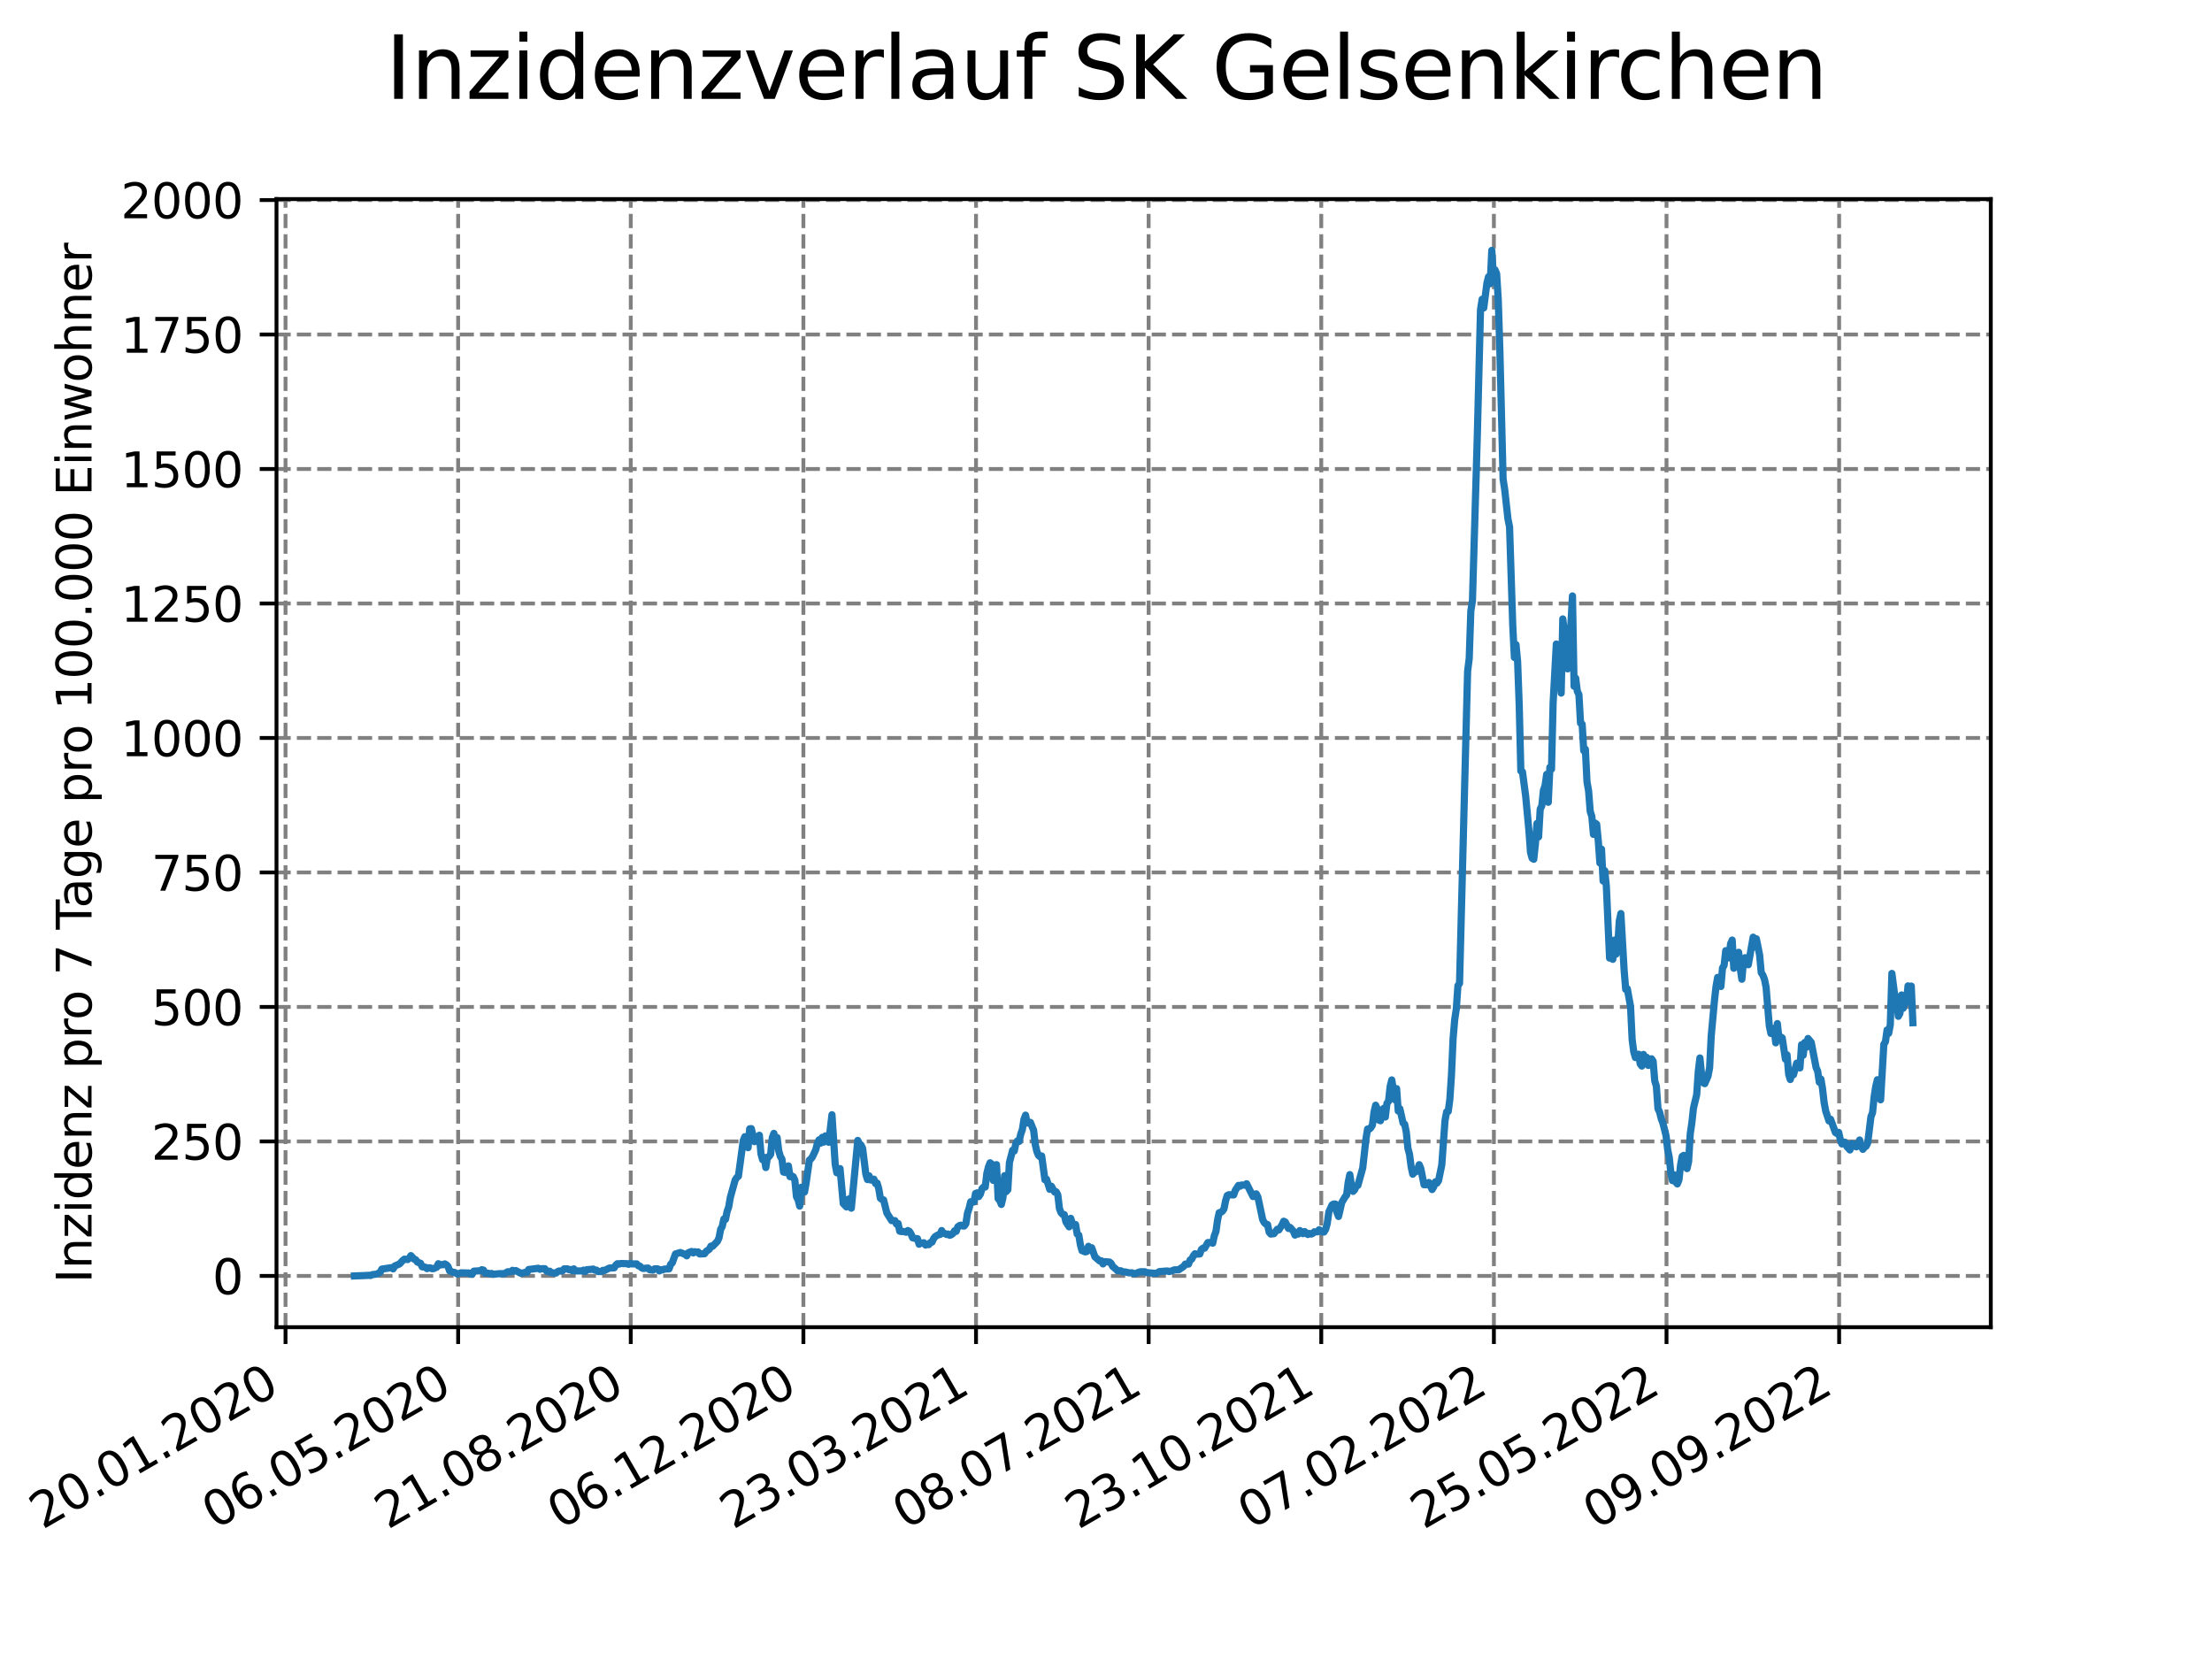 <?xml version="1.0" encoding="utf-8" standalone="no"?>
<!DOCTYPE svg PUBLIC "-//W3C//DTD SVG 1.1//EN"
  "http://www.w3.org/Graphics/SVG/1.1/DTD/svg11.dtd">
<svg xmlns:xlink="http://www.w3.org/1999/xlink" width="460.8pt" height="345.6pt" viewBox="0 0 460.8 345.6" xmlns="http://www.w3.org/2000/svg" version="1.1">
 <defs>
  <style type="text/css">*{stroke-linejoin: round; stroke-linecap: butt}</style>
 </defs>
 <g id="figure_1">
  <g id="patch_1">
   <path d="M 0 345.6 
L 460.8 345.6 
L 460.8 0 
L 0 0 
z
" style="fill: #ffffff"/>
  </g>
  <g id="axes_1">
   <g id="patch_2">
    <path d="M 57.6 276.48 
L 414.72 276.48 
L 414.72 41.472 
L 57.6 41.472 
z
" style="fill: #ffffff"/>
   </g>
   <g id="matplotlib.axis_1">
    <g id="xtick_1">
     <g id="line2d_1">
      <path d="M 59.479 276.48 
L 59.479 41.472 
" clip-path="url(#p3ba45b8c74)" style="fill: none; stroke-dasharray: 2.96,1.28; stroke-dashoffset: 0; stroke: #808080; stroke-width: 0.8"/>
     </g>
     <g id="line2d_2">
      <defs>
       <path id="maf5706a222" d="M 0 0 
L 0 3.5 
" style="stroke: #000000; stroke-width: 0.8"/>
      </defs>
      <g>
       <use xlink:href="#maf5706a222" x="59.479" y="276.48" style="stroke: #000000; stroke-width: 0.8"/>
      </g>
     </g>
     <g id="text_1">
      <!-- 20.01.2020 -->
      <g transform="translate(8.854 318.689) rotate(-30) scale(0.1 -0.1)">
       <defs>
        <path id="DejaVuSans-32" d="M 1228 531 
L 3431 531 
L 3431 0 
L 469 0 
L 469 531 
Q 828 903 1448 1529 
Q 2069 2156 2228 2338 
Q 2531 2678 2651 2914 
Q 2772 3150 2772 3378 
Q 2772 3750 2511 3984 
Q 2250 4219 1831 4219 
Q 1534 4219 1204 4116 
Q 875 4013 500 3803 
L 500 4441 
Q 881 4594 1212 4672 
Q 1544 4750 1819 4750 
Q 2544 4750 2975 4387 
Q 3406 4025 3406 3419 
Q 3406 3131 3298 2873 
Q 3191 2616 2906 2266 
Q 2828 2175 2409 1742 
Q 1991 1309 1228 531 
z
" transform="scale(0.016)"/>
        <path id="DejaVuSans-30" d="M 2034 4250 
Q 1547 4250 1301 3770 
Q 1056 3291 1056 2328 
Q 1056 1369 1301 889 
Q 1547 409 2034 409 
Q 2525 409 2770 889 
Q 3016 1369 3016 2328 
Q 3016 3291 2770 3770 
Q 2525 4250 2034 4250 
z
M 2034 4750 
Q 2819 4750 3233 4129 
Q 3647 3509 3647 2328 
Q 3647 1150 3233 529 
Q 2819 -91 2034 -91 
Q 1250 -91 836 529 
Q 422 1150 422 2328 
Q 422 3509 836 4129 
Q 1250 4750 2034 4750 
z
" transform="scale(0.016)"/>
        <path id="DejaVuSans-2e" d="M 684 794 
L 1344 794 
L 1344 0 
L 684 0 
L 684 794 
z
" transform="scale(0.016)"/>
        <path id="DejaVuSans-31" d="M 794 531 
L 1825 531 
L 1825 4091 
L 703 3866 
L 703 4441 
L 1819 4666 
L 2450 4666 
L 2450 531 
L 3481 531 
L 3481 0 
L 794 0 
L 794 531 
z
" transform="scale(0.016)"/>
       </defs>
       <use xlink:href="#DejaVuSans-32"/>
       <use xlink:href="#DejaVuSans-30" x="63.623"/>
       <use xlink:href="#DejaVuSans-2e" x="127.246"/>
       <use xlink:href="#DejaVuSans-30" x="159.033"/>
       <use xlink:href="#DejaVuSans-31" x="222.656"/>
       <use xlink:href="#DejaVuSans-2e" x="286.279"/>
       <use xlink:href="#DejaVuSans-32" x="318.066"/>
       <use xlink:href="#DejaVuSans-30" x="381.689"/>
       <use xlink:href="#DejaVuSans-32" x="445.312"/>
       <use xlink:href="#DejaVuSans-30" x="508.936"/>
      </g>
     </g>
    </g>
    <g id="xtick_2">
     <g id="line2d_3">
      <path d="M 95.44 276.48 
L 95.44 41.472 
" clip-path="url(#p3ba45b8c74)" style="fill: none; stroke-dasharray: 2.96,1.28; stroke-dashoffset: 0; stroke: #808080; stroke-width: 0.8"/>
     </g>
     <g id="line2d_4">
      <g>
       <use xlink:href="#maf5706a222" x="95.44" y="276.48" style="stroke: #000000; stroke-width: 0.8"/>
      </g>
     </g>
     <g id="text_2">
      <!-- 06.05.2020 -->
      <g transform="translate(44.815 318.689) rotate(-30) scale(0.1 -0.1)">
       <defs>
        <path id="DejaVuSans-36" d="M 2113 2584 
Q 1688 2584 1439 2293 
Q 1191 2003 1191 1497 
Q 1191 994 1439 701 
Q 1688 409 2113 409 
Q 2538 409 2786 701 
Q 3034 994 3034 1497 
Q 3034 2003 2786 2293 
Q 2538 2584 2113 2584 
z
M 3366 4563 
L 3366 3988 
Q 3128 4100 2886 4159 
Q 2644 4219 2406 4219 
Q 1781 4219 1451 3797 
Q 1122 3375 1075 2522 
Q 1259 2794 1537 2939 
Q 1816 3084 2150 3084 
Q 2853 3084 3261 2657 
Q 3669 2231 3669 1497 
Q 3669 778 3244 343 
Q 2819 -91 2113 -91 
Q 1303 -91 875 529 
Q 447 1150 447 2328 
Q 447 3434 972 4092 
Q 1497 4750 2381 4750 
Q 2619 4750 2861 4703 
Q 3103 4656 3366 4563 
z
" transform="scale(0.016)"/>
        <path id="DejaVuSans-35" d="M 691 4666 
L 3169 4666 
L 3169 4134 
L 1269 4134 
L 1269 2991 
Q 1406 3038 1543 3061 
Q 1681 3084 1819 3084 
Q 2600 3084 3056 2656 
Q 3513 2228 3513 1497 
Q 3513 744 3044 326 
Q 2575 -91 1722 -91 
Q 1428 -91 1123 -41 
Q 819 9 494 109 
L 494 744 
Q 775 591 1075 516 
Q 1375 441 1709 441 
Q 2250 441 2565 725 
Q 2881 1009 2881 1497 
Q 2881 1984 2565 2268 
Q 2250 2553 1709 2553 
Q 1456 2553 1204 2497 
Q 953 2441 691 2322 
L 691 4666 
z
" transform="scale(0.016)"/>
       </defs>
       <use xlink:href="#DejaVuSans-30"/>
       <use xlink:href="#DejaVuSans-36" x="63.623"/>
       <use xlink:href="#DejaVuSans-2e" x="127.246"/>
       <use xlink:href="#DejaVuSans-30" x="159.033"/>
       <use xlink:href="#DejaVuSans-35" x="222.656"/>
       <use xlink:href="#DejaVuSans-2e" x="286.279"/>
       <use xlink:href="#DejaVuSans-32" x="318.066"/>
       <use xlink:href="#DejaVuSans-30" x="381.689"/>
       <use xlink:href="#DejaVuSans-32" x="445.312"/>
       <use xlink:href="#DejaVuSans-30" x="508.936"/>
      </g>
     </g>
    </g>
    <g id="xtick_3">
     <g id="line2d_5">
      <path d="M 131.401 276.48 
L 131.401 41.472 
" clip-path="url(#p3ba45b8c74)" style="fill: none; stroke-dasharray: 2.96,1.28; stroke-dashoffset: 0; stroke: #808080; stroke-width: 0.8"/>
     </g>
     <g id="line2d_6">
      <g>
       <use xlink:href="#maf5706a222" x="131.401" y="276.48" style="stroke: #000000; stroke-width: 0.8"/>
      </g>
     </g>
     <g id="text_3">
      <!-- 21.08.2020 -->
      <g transform="translate(80.775 318.689) rotate(-30) scale(0.1 -0.1)">
       <defs>
        <path id="DejaVuSans-38" d="M 2034 2216 
Q 1584 2216 1326 1975 
Q 1069 1734 1069 1313 
Q 1069 891 1326 650 
Q 1584 409 2034 409 
Q 2484 409 2743 651 
Q 3003 894 3003 1313 
Q 3003 1734 2745 1975 
Q 2488 2216 2034 2216 
z
M 1403 2484 
Q 997 2584 770 2862 
Q 544 3141 544 3541 
Q 544 4100 942 4425 
Q 1341 4750 2034 4750 
Q 2731 4750 3128 4425 
Q 3525 4100 3525 3541 
Q 3525 3141 3298 2862 
Q 3072 2584 2669 2484 
Q 3125 2378 3379 2068 
Q 3634 1759 3634 1313 
Q 3634 634 3220 271 
Q 2806 -91 2034 -91 
Q 1263 -91 848 271 
Q 434 634 434 1313 
Q 434 1759 690 2068 
Q 947 2378 1403 2484 
z
M 1172 3481 
Q 1172 3119 1398 2916 
Q 1625 2713 2034 2713 
Q 2441 2713 2670 2916 
Q 2900 3119 2900 3481 
Q 2900 3844 2670 4047 
Q 2441 4250 2034 4250 
Q 1625 4250 1398 4047 
Q 1172 3844 1172 3481 
z
" transform="scale(0.016)"/>
       </defs>
       <use xlink:href="#DejaVuSans-32"/>
       <use xlink:href="#DejaVuSans-31" x="63.623"/>
       <use xlink:href="#DejaVuSans-2e" x="127.246"/>
       <use xlink:href="#DejaVuSans-30" x="159.033"/>
       <use xlink:href="#DejaVuSans-38" x="222.656"/>
       <use xlink:href="#DejaVuSans-2e" x="286.279"/>
       <use xlink:href="#DejaVuSans-32" x="318.066"/>
       <use xlink:href="#DejaVuSans-30" x="381.689"/>
       <use xlink:href="#DejaVuSans-32" x="445.312"/>
       <use xlink:href="#DejaVuSans-30" x="508.936"/>
      </g>
     </g>
    </g>
    <g id="xtick_4">
     <g id="line2d_7">
      <path d="M 167.361 276.48 
L 167.361 41.472 
" clip-path="url(#p3ba45b8c74)" style="fill: none; stroke-dasharray: 2.96,1.28; stroke-dashoffset: 0; stroke: #808080; stroke-width: 0.8"/>
     </g>
     <g id="line2d_8">
      <g>
       <use xlink:href="#maf5706a222" x="167.361" y="276.48" style="stroke: #000000; stroke-width: 0.8"/>
      </g>
     </g>
     <g id="text_4">
      <!-- 06.12.2020 -->
      <g transform="translate(116.736 318.689) rotate(-30) scale(0.1 -0.1)">
       <use xlink:href="#DejaVuSans-30"/>
       <use xlink:href="#DejaVuSans-36" x="63.623"/>
       <use xlink:href="#DejaVuSans-2e" x="127.246"/>
       <use xlink:href="#DejaVuSans-31" x="159.033"/>
       <use xlink:href="#DejaVuSans-32" x="222.656"/>
       <use xlink:href="#DejaVuSans-2e" x="286.279"/>
       <use xlink:href="#DejaVuSans-32" x="318.066"/>
       <use xlink:href="#DejaVuSans-30" x="381.689"/>
       <use xlink:href="#DejaVuSans-32" x="445.312"/>
       <use xlink:href="#DejaVuSans-30" x="508.936"/>
      </g>
     </g>
    </g>
    <g id="xtick_5">
     <g id="line2d_9">
      <path d="M 203.322 276.48 
L 203.322 41.472 
" clip-path="url(#p3ba45b8c74)" style="fill: none; stroke-dasharray: 2.96,1.28; stroke-dashoffset: 0; stroke: #808080; stroke-width: 0.8"/>
     </g>
     <g id="line2d_10">
      <g>
       <use xlink:href="#maf5706a222" x="203.322" y="276.48" style="stroke: #000000; stroke-width: 0.8"/>
      </g>
     </g>
     <g id="text_5">
      <!-- 23.03.2021 -->
      <g transform="translate(152.697 318.689) rotate(-30) scale(0.1 -0.1)">
       <defs>
        <path id="DejaVuSans-33" d="M 2597 2516 
Q 3050 2419 3304 2112 
Q 3559 1806 3559 1356 
Q 3559 666 3084 287 
Q 2609 -91 1734 -91 
Q 1441 -91 1130 -33 
Q 819 25 488 141 
L 488 750 
Q 750 597 1062 519 
Q 1375 441 1716 441 
Q 2309 441 2620 675 
Q 2931 909 2931 1356 
Q 2931 1769 2642 2001 
Q 2353 2234 1838 2234 
L 1294 2234 
L 1294 2753 
L 1863 2753 
Q 2328 2753 2575 2939 
Q 2822 3125 2822 3475 
Q 2822 3834 2567 4026 
Q 2313 4219 1838 4219 
Q 1578 4219 1281 4162 
Q 984 4106 628 3988 
L 628 4550 
Q 988 4650 1302 4700 
Q 1616 4750 1894 4750 
Q 2613 4750 3031 4423 
Q 3450 4097 3450 3541 
Q 3450 3153 3228 2886 
Q 3006 2619 2597 2516 
z
" transform="scale(0.016)"/>
       </defs>
       <use xlink:href="#DejaVuSans-32"/>
       <use xlink:href="#DejaVuSans-33" x="63.623"/>
       <use xlink:href="#DejaVuSans-2e" x="127.246"/>
       <use xlink:href="#DejaVuSans-30" x="159.033"/>
       <use xlink:href="#DejaVuSans-33" x="222.656"/>
       <use xlink:href="#DejaVuSans-2e" x="286.279"/>
       <use xlink:href="#DejaVuSans-32" x="318.066"/>
       <use xlink:href="#DejaVuSans-30" x="381.689"/>
       <use xlink:href="#DejaVuSans-32" x="445.312"/>
       <use xlink:href="#DejaVuSans-31" x="508.936"/>
      </g>
     </g>
    </g>
    <g id="xtick_6">
     <g id="line2d_11">
      <path d="M 239.283 276.48 
L 239.283 41.472 
" clip-path="url(#p3ba45b8c74)" style="fill: none; stroke-dasharray: 2.96,1.28; stroke-dashoffset: 0; stroke: #808080; stroke-width: 0.8"/>
     </g>
     <g id="line2d_12">
      <g>
       <use xlink:href="#maf5706a222" x="239.283" y="276.48" style="stroke: #000000; stroke-width: 0.8"/>
      </g>
     </g>
     <g id="text_6">
      <!-- 08.07.2021 -->
      <g transform="translate(188.658 318.689) rotate(-30) scale(0.1 -0.1)">
       <defs>
        <path id="DejaVuSans-37" d="M 525 4666 
L 3525 4666 
L 3525 4397 
L 1831 0 
L 1172 0 
L 2766 4134 
L 525 4134 
L 525 4666 
z
" transform="scale(0.016)"/>
       </defs>
       <use xlink:href="#DejaVuSans-30"/>
       <use xlink:href="#DejaVuSans-38" x="63.623"/>
       <use xlink:href="#DejaVuSans-2e" x="127.246"/>
       <use xlink:href="#DejaVuSans-30" x="159.033"/>
       <use xlink:href="#DejaVuSans-37" x="222.656"/>
       <use xlink:href="#DejaVuSans-2e" x="286.279"/>
       <use xlink:href="#DejaVuSans-32" x="318.066"/>
       <use xlink:href="#DejaVuSans-30" x="381.689"/>
       <use xlink:href="#DejaVuSans-32" x="445.312"/>
       <use xlink:href="#DejaVuSans-31" x="508.936"/>
      </g>
     </g>
    </g>
    <g id="xtick_7">
     <g id="line2d_13">
      <path d="M 275.243 276.48 
L 275.243 41.472 
" clip-path="url(#p3ba45b8c74)" style="fill: none; stroke-dasharray: 2.96,1.28; stroke-dashoffset: 0; stroke: #808080; stroke-width: 0.8"/>
     </g>
     <g id="line2d_14">
      <g>
       <use xlink:href="#maf5706a222" x="275.243" y="276.48" style="stroke: #000000; stroke-width: 0.8"/>
      </g>
     </g>
     <g id="text_7">
      <!-- 23.10.2021 -->
      <g transform="translate(224.618 318.689) rotate(-30) scale(0.1 -0.1)">
       <use xlink:href="#DejaVuSans-32"/>
       <use xlink:href="#DejaVuSans-33" x="63.623"/>
       <use xlink:href="#DejaVuSans-2e" x="127.246"/>
       <use xlink:href="#DejaVuSans-31" x="159.033"/>
       <use xlink:href="#DejaVuSans-30" x="222.656"/>
       <use xlink:href="#DejaVuSans-2e" x="286.279"/>
       <use xlink:href="#DejaVuSans-32" x="318.066"/>
       <use xlink:href="#DejaVuSans-30" x="381.689"/>
       <use xlink:href="#DejaVuSans-32" x="445.312"/>
       <use xlink:href="#DejaVuSans-31" x="508.936"/>
      </g>
     </g>
    </g>
    <g id="xtick_8">
     <g id="line2d_15">
      <path d="M 311.204 276.48 
L 311.204 41.472 
" clip-path="url(#p3ba45b8c74)" style="fill: none; stroke-dasharray: 2.96,1.28; stroke-dashoffset: 0; stroke: #808080; stroke-width: 0.8"/>
     </g>
     <g id="line2d_16">
      <g>
       <use xlink:href="#maf5706a222" x="311.204" y="276.48" style="stroke: #000000; stroke-width: 0.8"/>
      </g>
     </g>
     <g id="text_8">
      <!-- 07.02.2022 -->
      <g transform="translate(260.579 318.689) rotate(-30) scale(0.1 -0.1)">
       <use xlink:href="#DejaVuSans-30"/>
       <use xlink:href="#DejaVuSans-37" x="63.623"/>
       <use xlink:href="#DejaVuSans-2e" x="127.246"/>
       <use xlink:href="#DejaVuSans-30" x="159.033"/>
       <use xlink:href="#DejaVuSans-32" x="222.656"/>
       <use xlink:href="#DejaVuSans-2e" x="286.279"/>
       <use xlink:href="#DejaVuSans-32" x="318.066"/>
       <use xlink:href="#DejaVuSans-30" x="381.689"/>
       <use xlink:href="#DejaVuSans-32" x="445.312"/>
       <use xlink:href="#DejaVuSans-32" x="508.936"/>
      </g>
     </g>
    </g>
    <g id="xtick_9">
     <g id="line2d_17">
      <path d="M 347.165 276.48 
L 347.165 41.472 
" clip-path="url(#p3ba45b8c74)" style="fill: none; stroke-dasharray: 2.96,1.28; stroke-dashoffset: 0; stroke: #808080; stroke-width: 0.8"/>
     </g>
     <g id="line2d_18">
      <g>
       <use xlink:href="#maf5706a222" x="347.165" y="276.48" style="stroke: #000000; stroke-width: 0.8"/>
      </g>
     </g>
     <g id="text_9">
      <!-- 25.05.2022 -->
      <g transform="translate(296.54 318.689) rotate(-30) scale(0.1 -0.1)">
       <use xlink:href="#DejaVuSans-32"/>
       <use xlink:href="#DejaVuSans-35" x="63.623"/>
       <use xlink:href="#DejaVuSans-2e" x="127.246"/>
       <use xlink:href="#DejaVuSans-30" x="159.033"/>
       <use xlink:href="#DejaVuSans-35" x="222.656"/>
       <use xlink:href="#DejaVuSans-2e" x="286.279"/>
       <use xlink:href="#DejaVuSans-32" x="318.066"/>
       <use xlink:href="#DejaVuSans-30" x="381.689"/>
       <use xlink:href="#DejaVuSans-32" x="445.312"/>
       <use xlink:href="#DejaVuSans-32" x="508.936"/>
      </g>
     </g>
    </g>
    <g id="xtick_10">
     <g id="line2d_19">
      <path d="M 383.126 276.48 
L 383.126 41.472 
" clip-path="url(#p3ba45b8c74)" style="fill: none; stroke-dasharray: 2.96,1.28; stroke-dashoffset: 0; stroke: #808080; stroke-width: 0.8"/>
     </g>
     <g id="line2d_20">
      <g>
       <use xlink:href="#maf5706a222" x="383.126" y="276.48" style="stroke: #000000; stroke-width: 0.8"/>
      </g>
     </g>
     <g id="text_10">
      <!-- 09.09.2022 -->
      <g transform="translate(332.5 318.689) rotate(-30) scale(0.1 -0.1)">
       <defs>
        <path id="DejaVuSans-39" d="M 703 97 
L 703 672 
Q 941 559 1184 500 
Q 1428 441 1663 441 
Q 2288 441 2617 861 
Q 2947 1281 2994 2138 
Q 2813 1869 2534 1725 
Q 2256 1581 1919 1581 
Q 1219 1581 811 2004 
Q 403 2428 403 3163 
Q 403 3881 828 4315 
Q 1253 4750 1959 4750 
Q 2769 4750 3195 4129 
Q 3622 3509 3622 2328 
Q 3622 1225 3098 567 
Q 2575 -91 1691 -91 
Q 1453 -91 1209 -44 
Q 966 3 703 97 
z
M 1959 2075 
Q 2384 2075 2632 2365 
Q 2881 2656 2881 3163 
Q 2881 3666 2632 3958 
Q 2384 4250 1959 4250 
Q 1534 4250 1286 3958 
Q 1038 3666 1038 3163 
Q 1038 2656 1286 2365 
Q 1534 2075 1959 2075 
z
" transform="scale(0.016)"/>
       </defs>
       <use xlink:href="#DejaVuSans-30"/>
       <use xlink:href="#DejaVuSans-39" x="63.623"/>
       <use xlink:href="#DejaVuSans-2e" x="127.246"/>
       <use xlink:href="#DejaVuSans-30" x="159.033"/>
       <use xlink:href="#DejaVuSans-39" x="222.656"/>
       <use xlink:href="#DejaVuSans-2e" x="286.279"/>
       <use xlink:href="#DejaVuSans-32" x="318.066"/>
       <use xlink:href="#DejaVuSans-30" x="381.689"/>
       <use xlink:href="#DejaVuSans-32" x="445.312"/>
       <use xlink:href="#DejaVuSans-32" x="508.936"/>
      </g>
     </g>
    </g>
   </g>
   <g id="matplotlib.axis_2">
    <g id="ytick_1">
     <g id="line2d_21">
      <path d="M 57.6 265.798 
L 414.72 265.798 
" clip-path="url(#p3ba45b8c74)" style="fill: none; stroke-dasharray: 2.96,1.28; stroke-dashoffset: 0; stroke: #808080; stroke-width: 0.8"/>
     </g>
     <g id="line2d_22">
      <defs>
       <path id="mf98ce1dfd9" d="M 0 0 
L -3.5 0 
" style="stroke: #000000; stroke-width: 0.8"/>
      </defs>
      <g>
       <use xlink:href="#mf98ce1dfd9" x="57.6" y="265.798" style="stroke: #000000; stroke-width: 0.8"/>
      </g>
     </g>
     <g id="text_11">
      <!-- 0 -->
      <g transform="translate(44.237 269.597) scale(0.1 -0.1)">
       <use xlink:href="#DejaVuSans-30"/>
      </g>
     </g>
    </g>
    <g id="ytick_2">
     <g id="line2d_23">
      <path d="M 57.6 237.782 
L 414.72 237.782 
" clip-path="url(#p3ba45b8c74)" style="fill: none; stroke-dasharray: 2.96,1.28; stroke-dashoffset: 0; stroke: #808080; stroke-width: 0.8"/>
     </g>
     <g id="line2d_24">
      <g>
       <use xlink:href="#mf98ce1dfd9" x="57.6" y="237.782" style="stroke: #000000; stroke-width: 0.8"/>
      </g>
     </g>
     <g id="text_12">
      <!-- 250 -->
      <g transform="translate(31.512 241.581) scale(0.1 -0.1)">
       <use xlink:href="#DejaVuSans-32"/>
       <use xlink:href="#DejaVuSans-35" x="63.623"/>
       <use xlink:href="#DejaVuSans-30" x="127.246"/>
      </g>
     </g>
    </g>
    <g id="ytick_3">
     <g id="line2d_25">
      <path d="M 57.6 209.766 
L 414.72 209.766 
" clip-path="url(#p3ba45b8c74)" style="fill: none; stroke-dasharray: 2.96,1.28; stroke-dashoffset: 0; stroke: #808080; stroke-width: 0.8"/>
     </g>
     <g id="line2d_26">
      <g>
       <use xlink:href="#mf98ce1dfd9" x="57.6" y="209.766" style="stroke: #000000; stroke-width: 0.8"/>
      </g>
     </g>
     <g id="text_13">
      <!-- 500 -->
      <g transform="translate(31.512 213.565) scale(0.1 -0.1)">
       <use xlink:href="#DejaVuSans-35"/>
       <use xlink:href="#DejaVuSans-30" x="63.623"/>
       <use xlink:href="#DejaVuSans-30" x="127.246"/>
      </g>
     </g>
    </g>
    <g id="ytick_4">
     <g id="line2d_27">
      <path d="M 57.6 181.75 
L 414.72 181.75 
" clip-path="url(#p3ba45b8c74)" style="fill: none; stroke-dasharray: 2.96,1.28; stroke-dashoffset: 0; stroke: #808080; stroke-width: 0.8"/>
     </g>
     <g id="line2d_28">
      <g>
       <use xlink:href="#mf98ce1dfd9" x="57.6" y="181.75" style="stroke: #000000; stroke-width: 0.8"/>
      </g>
     </g>
     <g id="text_14">
      <!-- 750 -->
      <g transform="translate(31.512 185.549) scale(0.1 -0.1)">
       <use xlink:href="#DejaVuSans-37"/>
       <use xlink:href="#DejaVuSans-35" x="63.623"/>
       <use xlink:href="#DejaVuSans-30" x="127.246"/>
      </g>
     </g>
    </g>
    <g id="ytick_5">
     <g id="line2d_29">
      <path d="M 57.6 153.734 
L 414.72 153.734 
" clip-path="url(#p3ba45b8c74)" style="fill: none; stroke-dasharray: 2.96,1.28; stroke-dashoffset: 0; stroke: #808080; stroke-width: 0.8"/>
     </g>
     <g id="line2d_30">
      <g>
       <use xlink:href="#mf98ce1dfd9" x="57.6" y="153.734" style="stroke: #000000; stroke-width: 0.8"/>
      </g>
     </g>
     <g id="text_15">
      <!-- 1000 -->
      <g transform="translate(25.15 157.533) scale(0.1 -0.1)">
       <use xlink:href="#DejaVuSans-31"/>
       <use xlink:href="#DejaVuSans-30" x="63.623"/>
       <use xlink:href="#DejaVuSans-30" x="127.246"/>
       <use xlink:href="#DejaVuSans-30" x="190.869"/>
      </g>
     </g>
    </g>
    <g id="ytick_6">
     <g id="line2d_31">
      <path d="M 57.6 125.718 
L 414.72 125.718 
" clip-path="url(#p3ba45b8c74)" style="fill: none; stroke-dasharray: 2.96,1.28; stroke-dashoffset: 0; stroke: #808080; stroke-width: 0.8"/>
     </g>
     <g id="line2d_32">
      <g>
       <use xlink:href="#mf98ce1dfd9" x="57.6" y="125.718" style="stroke: #000000; stroke-width: 0.8"/>
      </g>
     </g>
     <g id="text_16">
      <!-- 1250 -->
      <g transform="translate(25.15 129.517) scale(0.1 -0.1)">
       <use xlink:href="#DejaVuSans-31"/>
       <use xlink:href="#DejaVuSans-32" x="63.623"/>
       <use xlink:href="#DejaVuSans-35" x="127.246"/>
       <use xlink:href="#DejaVuSans-30" x="190.869"/>
      </g>
     </g>
    </g>
    <g id="ytick_7">
     <g id="line2d_33">
      <path d="M 57.6 97.702 
L 414.72 97.702 
" clip-path="url(#p3ba45b8c74)" style="fill: none; stroke-dasharray: 2.96,1.28; stroke-dashoffset: 0; stroke: #808080; stroke-width: 0.8"/>
     </g>
     <g id="line2d_34">
      <g>
       <use xlink:href="#mf98ce1dfd9" x="57.6" y="97.702" style="stroke: #000000; stroke-width: 0.8"/>
      </g>
     </g>
     <g id="text_17">
      <!-- 1500 -->
      <g transform="translate(25.15 101.502) scale(0.1 -0.1)">
       <use xlink:href="#DejaVuSans-31"/>
       <use xlink:href="#DejaVuSans-35" x="63.623"/>
       <use xlink:href="#DejaVuSans-30" x="127.246"/>
       <use xlink:href="#DejaVuSans-30" x="190.869"/>
      </g>
     </g>
    </g>
    <g id="ytick_8">
     <g id="line2d_35">
      <path d="M 57.6 69.686 
L 414.72 69.686 
" clip-path="url(#p3ba45b8c74)" style="fill: none; stroke-dasharray: 2.96,1.28; stroke-dashoffset: 0; stroke: #808080; stroke-width: 0.8"/>
     </g>
     <g id="line2d_36">
      <g>
       <use xlink:href="#mf98ce1dfd9" x="57.6" y="69.686" style="stroke: #000000; stroke-width: 0.8"/>
      </g>
     </g>
     <g id="text_18">
      <!-- 1750 -->
      <g transform="translate(25.15 73.486) scale(0.1 -0.1)">
       <use xlink:href="#DejaVuSans-31"/>
       <use xlink:href="#DejaVuSans-37" x="63.623"/>
       <use xlink:href="#DejaVuSans-35" x="127.246"/>
       <use xlink:href="#DejaVuSans-30" x="190.869"/>
      </g>
     </g>
    </g>
    <g id="ytick_9">
     <g id="line2d_37">
      <path d="M 57.6 41.671 
L 414.72 41.671 
" clip-path="url(#p3ba45b8c74)" style="fill: none; stroke-dasharray: 2.96,1.28; stroke-dashoffset: 0; stroke: #808080; stroke-width: 0.8"/>
     </g>
     <g id="line2d_38">
      <g>
       <use xlink:href="#mf98ce1dfd9" x="57.6" y="41.671" style="stroke: #000000; stroke-width: 0.8"/>
      </g>
     </g>
     <g id="text_19">
      <!-- 2000 -->
      <g transform="translate(25.15 45.47) scale(0.1 -0.1)">
       <use xlink:href="#DejaVuSans-32"/>
       <use xlink:href="#DejaVuSans-30" x="63.623"/>
       <use xlink:href="#DejaVuSans-30" x="127.246"/>
       <use xlink:href="#DejaVuSans-30" x="190.869"/>
      </g>
     </g>
    </g>
    <g id="text_20">
     <!-- Inzidenz pro 7 Tage pro 100.000 Einwohner -->
     <g transform="translate(19.07 267.301) rotate(-90) scale(0.1 -0.1)">
      <defs>
       <path id="DejaVuSans-49" d="M 628 4666 
L 1259 4666 
L 1259 0 
L 628 0 
L 628 4666 
z
" transform="scale(0.016)"/>
       <path id="DejaVuSans-6e" d="M 3513 2113 
L 3513 0 
L 2938 0 
L 2938 2094 
Q 2938 2591 2744 2837 
Q 2550 3084 2163 3084 
Q 1697 3084 1428 2787 
Q 1159 2491 1159 1978 
L 1159 0 
L 581 0 
L 581 3500 
L 1159 3500 
L 1159 2956 
Q 1366 3272 1645 3428 
Q 1925 3584 2291 3584 
Q 2894 3584 3203 3211 
Q 3513 2838 3513 2113 
z
" transform="scale(0.016)"/>
       <path id="DejaVuSans-7a" d="M 353 3500 
L 3084 3500 
L 3084 2975 
L 922 459 
L 3084 459 
L 3084 0 
L 275 0 
L 275 525 
L 2438 3041 
L 353 3041 
L 353 3500 
z
" transform="scale(0.016)"/>
       <path id="DejaVuSans-69" d="M 603 3500 
L 1178 3500 
L 1178 0 
L 603 0 
L 603 3500 
z
M 603 4863 
L 1178 4863 
L 1178 4134 
L 603 4134 
L 603 4863 
z
" transform="scale(0.016)"/>
       <path id="DejaVuSans-64" d="M 2906 2969 
L 2906 4863 
L 3481 4863 
L 3481 0 
L 2906 0 
L 2906 525 
Q 2725 213 2448 61 
Q 2172 -91 1784 -91 
Q 1150 -91 751 415 
Q 353 922 353 1747 
Q 353 2572 751 3078 
Q 1150 3584 1784 3584 
Q 2172 3584 2448 3432 
Q 2725 3281 2906 2969 
z
M 947 1747 
Q 947 1113 1208 752 
Q 1469 391 1925 391 
Q 2381 391 2643 752 
Q 2906 1113 2906 1747 
Q 2906 2381 2643 2742 
Q 2381 3103 1925 3103 
Q 1469 3103 1208 2742 
Q 947 2381 947 1747 
z
" transform="scale(0.016)"/>
       <path id="DejaVuSans-65" d="M 3597 1894 
L 3597 1613 
L 953 1613 
Q 991 1019 1311 708 
Q 1631 397 2203 397 
Q 2534 397 2845 478 
Q 3156 559 3463 722 
L 3463 178 
Q 3153 47 2828 -22 
Q 2503 -91 2169 -91 
Q 1331 -91 842 396 
Q 353 884 353 1716 
Q 353 2575 817 3079 
Q 1281 3584 2069 3584 
Q 2775 3584 3186 3129 
Q 3597 2675 3597 1894 
z
M 3022 2063 
Q 3016 2534 2758 2815 
Q 2500 3097 2075 3097 
Q 1594 3097 1305 2825 
Q 1016 2553 972 2059 
L 3022 2063 
z
" transform="scale(0.016)"/>
       <path id="DejaVuSans-20" transform="scale(0.016)"/>
       <path id="DejaVuSans-70" d="M 1159 525 
L 1159 -1331 
L 581 -1331 
L 581 3500 
L 1159 3500 
L 1159 2969 
Q 1341 3281 1617 3432 
Q 1894 3584 2278 3584 
Q 2916 3584 3314 3078 
Q 3713 2572 3713 1747 
Q 3713 922 3314 415 
Q 2916 -91 2278 -91 
Q 1894 -91 1617 61 
Q 1341 213 1159 525 
z
M 3116 1747 
Q 3116 2381 2855 2742 
Q 2594 3103 2138 3103 
Q 1681 3103 1420 2742 
Q 1159 2381 1159 1747 
Q 1159 1113 1420 752 
Q 1681 391 2138 391 
Q 2594 391 2855 752 
Q 3116 1113 3116 1747 
z
" transform="scale(0.016)"/>
       <path id="DejaVuSans-72" d="M 2631 2963 
Q 2534 3019 2420 3045 
Q 2306 3072 2169 3072 
Q 1681 3072 1420 2755 
Q 1159 2438 1159 1844 
L 1159 0 
L 581 0 
L 581 3500 
L 1159 3500 
L 1159 2956 
Q 1341 3275 1631 3429 
Q 1922 3584 2338 3584 
Q 2397 3584 2469 3576 
Q 2541 3569 2628 3553 
L 2631 2963 
z
" transform="scale(0.016)"/>
       <path id="DejaVuSans-6f" d="M 1959 3097 
Q 1497 3097 1228 2736 
Q 959 2375 959 1747 
Q 959 1119 1226 758 
Q 1494 397 1959 397 
Q 2419 397 2687 759 
Q 2956 1122 2956 1747 
Q 2956 2369 2687 2733 
Q 2419 3097 1959 3097 
z
M 1959 3584 
Q 2709 3584 3137 3096 
Q 3566 2609 3566 1747 
Q 3566 888 3137 398 
Q 2709 -91 1959 -91 
Q 1206 -91 779 398 
Q 353 888 353 1747 
Q 353 2609 779 3096 
Q 1206 3584 1959 3584 
z
" transform="scale(0.016)"/>
       <path id="DejaVuSans-54" d="M -19 4666 
L 3928 4666 
L 3928 4134 
L 2272 4134 
L 2272 0 
L 1638 0 
L 1638 4134 
L -19 4134 
L -19 4666 
z
" transform="scale(0.016)"/>
       <path id="DejaVuSans-61" d="M 2194 1759 
Q 1497 1759 1228 1600 
Q 959 1441 959 1056 
Q 959 750 1161 570 
Q 1363 391 1709 391 
Q 2188 391 2477 730 
Q 2766 1069 2766 1631 
L 2766 1759 
L 2194 1759 
z
M 3341 1997 
L 3341 0 
L 2766 0 
L 2766 531 
Q 2569 213 2275 61 
Q 1981 -91 1556 -91 
Q 1019 -91 701 211 
Q 384 513 384 1019 
Q 384 1609 779 1909 
Q 1175 2209 1959 2209 
L 2766 2209 
L 2766 2266 
Q 2766 2663 2505 2880 
Q 2244 3097 1772 3097 
Q 1472 3097 1187 3025 
Q 903 2953 641 2809 
L 641 3341 
Q 956 3463 1253 3523 
Q 1550 3584 1831 3584 
Q 2591 3584 2966 3190 
Q 3341 2797 3341 1997 
z
" transform="scale(0.016)"/>
       <path id="DejaVuSans-67" d="M 2906 1791 
Q 2906 2416 2648 2759 
Q 2391 3103 1925 3103 
Q 1463 3103 1205 2759 
Q 947 2416 947 1791 
Q 947 1169 1205 825 
Q 1463 481 1925 481 
Q 2391 481 2648 825 
Q 2906 1169 2906 1791 
z
M 3481 434 
Q 3481 -459 3084 -895 
Q 2688 -1331 1869 -1331 
Q 1566 -1331 1297 -1286 
Q 1028 -1241 775 -1147 
L 775 -588 
Q 1028 -725 1275 -790 
Q 1522 -856 1778 -856 
Q 2344 -856 2625 -561 
Q 2906 -266 2906 331 
L 2906 616 
Q 2728 306 2450 153 
Q 2172 0 1784 0 
Q 1141 0 747 490 
Q 353 981 353 1791 
Q 353 2603 747 3093 
Q 1141 3584 1784 3584 
Q 2172 3584 2450 3431 
Q 2728 3278 2906 2969 
L 2906 3500 
L 3481 3500 
L 3481 434 
z
" transform="scale(0.016)"/>
       <path id="DejaVuSans-45" d="M 628 4666 
L 3578 4666 
L 3578 4134 
L 1259 4134 
L 1259 2753 
L 3481 2753 
L 3481 2222 
L 1259 2222 
L 1259 531 
L 3634 531 
L 3634 0 
L 628 0 
L 628 4666 
z
" transform="scale(0.016)"/>
       <path id="DejaVuSans-77" d="M 269 3500 
L 844 3500 
L 1563 769 
L 2278 3500 
L 2956 3500 
L 3675 769 
L 4391 3500 
L 4966 3500 
L 4050 0 
L 3372 0 
L 2619 2869 
L 1863 0 
L 1184 0 
L 269 3500 
z
" transform="scale(0.016)"/>
       <path id="DejaVuSans-68" d="M 3513 2113 
L 3513 0 
L 2938 0 
L 2938 2094 
Q 2938 2591 2744 2837 
Q 2550 3084 2163 3084 
Q 1697 3084 1428 2787 
Q 1159 2491 1159 1978 
L 1159 0 
L 581 0 
L 581 4863 
L 1159 4863 
L 1159 2956 
Q 1366 3272 1645 3428 
Q 1925 3584 2291 3584 
Q 2894 3584 3203 3211 
Q 3513 2838 3513 2113 
z
" transform="scale(0.016)"/>
      </defs>
      <use xlink:href="#DejaVuSans-49"/>
      <use xlink:href="#DejaVuSans-6e" x="29.492"/>
      <use xlink:href="#DejaVuSans-7a" x="92.871"/>
      <use xlink:href="#DejaVuSans-69" x="145.361"/>
      <use xlink:href="#DejaVuSans-64" x="173.145"/>
      <use xlink:href="#DejaVuSans-65" x="236.621"/>
      <use xlink:href="#DejaVuSans-6e" x="298.145"/>
      <use xlink:href="#DejaVuSans-7a" x="361.523"/>
      <use xlink:href="#DejaVuSans-20" x="414.014"/>
      <use xlink:href="#DejaVuSans-70" x="445.801"/>
      <use xlink:href="#DejaVuSans-72" x="509.277"/>
      <use xlink:href="#DejaVuSans-6f" x="548.141"/>
      <use xlink:href="#DejaVuSans-20" x="609.322"/>
      <use xlink:href="#DejaVuSans-37" x="641.109"/>
      <use xlink:href="#DejaVuSans-20" x="704.732"/>
      <use xlink:href="#DejaVuSans-54" x="736.52"/>
      <use xlink:href="#DejaVuSans-61" x="781.104"/>
      <use xlink:href="#DejaVuSans-67" x="842.383"/>
      <use xlink:href="#DejaVuSans-65" x="905.859"/>
      <use xlink:href="#DejaVuSans-20" x="967.383"/>
      <use xlink:href="#DejaVuSans-70" x="999.17"/>
      <use xlink:href="#DejaVuSans-72" x="1062.646"/>
      <use xlink:href="#DejaVuSans-6f" x="1101.51"/>
      <use xlink:href="#DejaVuSans-20" x="1162.691"/>
      <use xlink:href="#DejaVuSans-31" x="1194.479"/>
      <use xlink:href="#DejaVuSans-30" x="1258.102"/>
      <use xlink:href="#DejaVuSans-30" x="1321.725"/>
      <use xlink:href="#DejaVuSans-2e" x="1385.348"/>
      <use xlink:href="#DejaVuSans-30" x="1417.135"/>
      <use xlink:href="#DejaVuSans-30" x="1480.758"/>
      <use xlink:href="#DejaVuSans-30" x="1544.381"/>
      <use xlink:href="#DejaVuSans-20" x="1608.004"/>
      <use xlink:href="#DejaVuSans-45" x="1639.791"/>
      <use xlink:href="#DejaVuSans-69" x="1702.975"/>
      <use xlink:href="#DejaVuSans-6e" x="1730.758"/>
      <use xlink:href="#DejaVuSans-77" x="1794.137"/>
      <use xlink:href="#DejaVuSans-6f" x="1875.924"/>
      <use xlink:href="#DejaVuSans-68" x="1937.105"/>
      <use xlink:href="#DejaVuSans-6e" x="2000.484"/>
      <use xlink:href="#DejaVuSans-65" x="2063.863"/>
      <use xlink:href="#DejaVuSans-72" x="2125.387"/>
     </g>
    </g>
   </g>
   <g id="line2d_39">
    <path d="M 73.833 265.798 
L 76.185 265.711 
L 76.857 265.668 
L 77.194 265.711 
L 77.53 265.539 
L 78.538 265.409 
L 79.21 265.021 
L 79.546 264.374 
L 81.563 264.071 
L 81.899 264.33 
L 82.235 263.726 
L 83.243 263.295 
L 83.915 262.561 
L 84.251 262.302 
L 84.923 262.388 
L 85.259 262.086 
L 85.596 261.568 
L 86.268 262.302 
L 86.604 262.431 
L 86.94 262.906 
L 87.612 263.165 
L 87.948 263.899 
L 88.62 263.985 
L 88.956 264.287 
L 89.292 264.115 
L 89.629 264.115 
L 89.965 264.287 
L 90.301 264.287 
L 90.973 263.985 
L 91.309 263.251 
L 91.645 263.553 
L 91.981 263.424 
L 92.317 263.467 
L 92.653 263.295 
L 92.989 263.467 
L 93.325 263.812 
L 93.662 264.762 
L 93.998 264.848 
L 94.334 265.064 
L 94.67 265.064 
L 95.342 265.409 
L 96.014 265.15 
L 97.695 265.194 
L 98.031 265.409 
L 98.367 265.453 
L 98.703 264.805 
L 100.047 264.719 
L 100.383 264.503 
L 100.719 264.589 
L 101.055 265.237 
L 101.727 265.237 
L 102.064 265.366 
L 102.4 265.28 
L 102.736 265.453 
L 104.08 265.323 
L 104.752 265.323 
L 105.088 265.323 
L 105.76 264.935 
L 106.433 264.935 
L 106.769 264.632 
L 107.105 264.805 
L 107.441 264.676 
L 108.449 265.237 
L 109.121 265.15 
L 109.457 265.021 
L 109.793 265.064 
L 110.13 264.46 
L 112.146 264.201 
L 112.482 264.417 
L 112.818 264.287 
L 113.49 264.287 
L 113.826 264.762 
L 114.162 264.935 
L 114.499 264.805 
L 114.835 265.107 
L 115.507 265.194 
L 115.843 265.194 
L 116.179 264.891 
L 116.515 264.762 
L 116.851 264.805 
L 117.187 264.719 
L 117.523 264.33 
L 118.195 264.33 
L 118.532 264.503 
L 118.868 264.46 
L 119.204 264.719 
L 119.54 264.33 
L 119.876 264.762 
L 121.22 264.762 
L 121.556 264.589 
L 121.892 264.891 
L 122.228 264.503 
L 123.237 264.417 
L 123.573 264.374 
L 123.909 264.589 
L 124.245 264.589 
L 124.581 264.891 
L 125.253 264.891 
L 125.589 264.632 
L 125.925 264.676 
L 126.934 264.158 
L 127.942 264.115 
L 128.278 263.553 
L 128.614 263.251 
L 128.95 263.338 
L 129.286 263.208 
L 130.63 263.251 
L 130.967 263.381 
L 131.303 263.165 
L 131.639 263.295 
L 132.647 263.295 
L 132.983 263.683 
L 133.319 263.769 
L 133.655 264.115 
L 133.991 264.244 
L 135 264.158 
L 135.336 264.503 
L 136.008 264.589 
L 136.344 264.33 
L 137.016 264.33 
L 137.352 264.762 
L 137.688 264.503 
L 138.024 264.546 
L 138.36 264.374 
L 139.369 264.33 
L 139.705 263.381 
L 140.041 263.079 
L 140.713 261.223 
L 141.721 260.921 
L 142.729 261.309 
L 143.065 261.611 
L 143.402 260.964 
L 144.074 260.705 
L 144.41 261.007 
L 144.746 260.748 
L 145.082 260.878 
L 145.418 260.791 
L 145.754 261.223 
L 146.762 261.18 
L 147.098 260.705 
L 147.771 260.23 
L 148.107 259.583 
L 148.443 259.626 
L 149.451 258.59 
L 149.787 257.856 
L 150.123 256.087 
L 150.459 255.482 
L 150.795 253.929 
L 151.131 254.015 
L 151.468 252.375 
L 151.804 251.425 
L 152.14 249.44 
L 153.148 245.815 
L 153.484 245.297 
L 153.82 245.038 
L 154.828 237.614 
L 155.164 236.794 
L 155.5 238.477 
L 155.837 239.082 
L 156.173 235.154 
L 156.509 235.111 
L 157.181 237.83 
L 157.517 237.485 
L 157.853 236.794 
L 158.189 236.492 
L 158.525 240.376 
L 158.861 241.585 
L 159.197 241.11 
L 159.533 243.225 
L 159.87 241.067 
L 160.206 240.937 
L 160.542 240.463 
L 160.878 237.01 
L 161.214 236.104 
L 161.55 237.959 
L 161.886 236.967 
L 162.222 239.729 
L 162.558 240.894 
L 162.894 241.455 
L 163.23 244.174 
L 163.903 244.304 
L 164.239 242.88 
L 164.575 245.124 
L 164.911 244.951 
L 165.247 245.124 
L 165.583 245.858 
L 165.919 249.311 
L 166.255 249.915 
L 166.591 251.253 
L 166.927 247.325 
L 167.263 248.059 
L 167.599 248.318 
L 167.935 246.419 
L 168.608 241.671 
L 168.944 241.412 
L 169.28 240.937 
L 169.952 239.47 
L 170.288 238.132 
L 170.624 237.441 
L 170.96 238.132 
L 171.296 236.924 
L 171.632 237.916 
L 171.968 236.621 
L 172.305 237.096 
L 172.641 237.959 
L 173.313 232.219 
L 173.985 242.534 
L 174.321 244.304 
L 174.657 244.39 
L 174.993 243.441 
L 175.665 250.735 
L 176.338 251.425 
L 176.674 249.872 
L 177.01 249.699 
L 177.346 251.684 
L 178.69 237.571 
L 179.026 238.262 
L 179.362 238.52 
L 179.698 239.211 
L 180.371 244.606 
L 180.707 245.728 
L 181.043 244.951 
L 181.379 245.815 
L 181.715 245.815 
L 182.051 245.642 
L 182.387 246.548 
L 182.723 246.462 
L 183.059 247.627 
L 183.395 249.613 
L 183.731 249.872 
L 184.067 249.958 
L 184.74 252.677 
L 185.748 254.274 
L 186.42 254.274 
L 186.756 255.008 
L 187.092 254.878 
L 187.428 256.475 
L 187.764 256.562 
L 188.1 256.518 
L 188.773 256.691 
L 189.109 256.346 
L 189.445 256.518 
L 189.781 257.036 
L 190.117 257.856 
L 190.789 258.029 
L 191.125 258.029 
L 191.461 259.194 
L 191.797 258.978 
L 192.469 258.892 
L 192.806 259.367 
L 193.142 259.237 
L 193.478 259.281 
L 193.814 258.849 
L 194.15 258.763 
L 194.486 258.029 
L 194.822 257.597 
L 195.494 257.209 
L 195.83 257.166 
L 196.166 256.346 
L 196.502 256.907 
L 196.838 256.95 
L 197.175 257.166 
L 197.511 257.079 
L 197.847 257.338 
L 198.183 257.209 
L 198.519 256.95 
L 198.855 256.389 
L 199.191 256.518 
L 199.527 255.569 
L 199.863 255.31 
L 200.199 255.224 
L 200.535 255.396 
L 200.871 255.396 
L 201.208 254.921 
L 201.544 252.72 
L 201.88 251.728 
L 202.216 250.346 
L 202.552 250.433 
L 202.888 250.39 
L 203.224 248.62 
L 203.56 248.491 
L 203.896 249.267 
L 204.232 248.749 
L 204.568 247.627 
L 204.904 247.282 
L 205.241 247.282 
L 205.577 244.433 
L 205.913 243.095 
L 206.249 242.232 
L 206.585 242.491 
L 206.921 245.901 
L 207.257 242.707 
L 207.593 242.621 
L 207.929 249.699 
L 208.265 250.087 
L 208.601 250.908 
L 208.937 249.483 
L 209.273 244.908 
L 209.61 248.232 
L 209.946 247.843 
L 210.282 242.189 
L 210.954 239.599 
L 211.29 239.772 
L 211.626 238.175 
L 211.962 237.657 
L 212.298 237.787 
L 212.634 236.276 
L 212.97 235.327 
L 213.306 233.212 
L 213.643 232.305 
L 213.979 233.945 
L 214.315 233.816 
L 214.651 233.816 
L 215.323 235.456 
L 215.659 238.391 
L 215.995 239.858 
L 216.331 240.679 
L 216.667 240.981 
L 217.003 240.808 
L 217.676 245.771 
L 218.012 245.642 
L 218.684 247.757 
L 219.02 247.109 
L 219.692 248.318 
L 220.028 248.275 
L 220.364 248.922 
L 220.7 251.771 
L 221.036 252.634 
L 221.372 252.979 
L 221.709 253.022 
L 222.045 254.533 
L 222.717 255.569 
L 223.053 253.799 
L 223.389 254.835 
L 223.725 255.267 
L 224.061 255.094 
L 224.397 257.079 
L 224.733 257.295 
L 225.069 259.324 
L 225.405 260.532 
L 226.078 260.791 
L 226.414 260.705 
L 226.75 259.626 
L 227.086 260.187 
L 227.422 259.928 
L 228.094 261.827 
L 229.102 262.69 
L 229.438 262.647 
L 229.774 263.295 
L 230.111 262.82 
L 231.119 262.906 
L 231.455 263.165 
L 231.791 263.812 
L 232.463 264.374 
L 232.799 264.719 
L 233.471 264.719 
L 233.807 264.935 
L 234.48 264.978 
L 235.152 265.15 
L 235.824 265.15 
L 236.16 265.323 
L 236.496 265.323 
L 237.504 264.935 
L 238.513 264.935 
L 238.849 265.107 
L 240.865 265.28 
L 241.537 264.891 
L 243.218 264.762 
L 243.554 264.891 
L 244.226 264.719 
L 244.562 264.546 
L 245.57 264.503 
L 246.579 263.812 
L 246.915 263.338 
L 247.587 263.338 
L 247.923 262.474 
L 248.259 262.302 
L 248.595 261.611 
L 248.931 261.18 
L 249.267 261.266 
L 249.939 261.223 
L 250.275 260.273 
L 250.611 260.014 
L 250.948 260.014 
L 251.62 258.849 
L 252.292 258.849 
L 252.628 258.978 
L 252.964 257.425 
L 253.3 256.562 
L 253.636 254.188 
L 253.972 252.634 
L 254.308 252.548 
L 254.644 252.332 
L 254.981 251.814 
L 255.317 250.131 
L 255.653 249.052 
L 255.989 248.879 
L 256.997 248.922 
L 257.333 247.973 
L 258.005 246.937 
L 258.341 247.109 
L 258.677 246.85 
L 259.35 246.894 
L 259.686 246.591 
L 261.03 249.267 
L 261.366 248.793 
L 261.702 248.706 
L 262.038 249.354 
L 263.047 254.101 
L 263.383 254.706 
L 263.719 255.008 
L 264.055 255.094 
L 264.391 256.691 
L 264.727 257.079 
L 265.399 256.993 
L 266.071 256.087 
L 266.407 256.216 
L 267.079 255.137 
L 267.416 254.403 
L 267.752 254.576 
L 268.424 255.914 
L 268.76 255.698 
L 269.432 256.475 
L 269.768 257.295 
L 270.104 256.907 
L 270.44 257.079 
L 270.776 256.346 
L 271.112 256.562 
L 271.449 256.993 
L 271.785 256.562 
L 272.457 257.166 
L 272.793 256.95 
L 273.129 257.079 
L 273.465 256.95 
L 273.801 256.605 
L 274.473 256.605 
L 274.809 256.173 
L 275.482 256.648 
L 275.818 256.648 
L 276.154 256.087 
L 276.49 254.878 
L 276.826 252.461 
L 277.498 250.994 
L 277.834 250.821 
L 278.17 250.821 
L 278.506 252.548 
L 278.842 253.411 
L 279.514 250.519 
L 280.187 249.354 
L 280.523 248.965 
L 280.859 246.246 
L 281.195 244.692 
L 281.531 246.937 
L 281.867 248.188 
L 282.203 247.843 
L 282.539 247.023 
L 282.875 246.937 
L 283.884 243.311 
L 284.556 237.226 
L 284.892 235.197 
L 285.228 235.24 
L 285.564 234.938 
L 285.9 234.377 
L 286.236 231.658 
L 286.572 230.234 
L 286.908 230.967 
L 287.244 233.341 
L 287.58 233.471 
L 287.917 231.744 
L 288.253 230.881 
L 288.589 232.694 
L 288.925 229.845 
L 289.261 229.414 
L 289.597 226.306 
L 289.933 224.968 
L 290.605 229.112 
L 290.941 226.781 
L 291.277 231.442 
L 291.613 230.967 
L 292.286 233.945 
L 292.622 234.204 
L 292.958 235.845 
L 293.294 239.211 
L 293.63 240.463 
L 293.966 243.052 
L 294.302 244.606 
L 294.638 244.218 
L 294.974 244.088 
L 295.31 243.613 
L 295.646 242.621 
L 295.982 243.441 
L 296.655 246.807 
L 297.327 246.807 
L 297.663 246.333 
L 298.335 247.8 
L 298.671 247.239 
L 299.007 246.203 
L 299.343 246.462 
L 299.679 245.944 
L 300.352 242.664 
L 301.024 233.384 
L 301.36 231.615 
L 301.696 231.529 
L 302.032 228.982 
L 302.368 223.932 
L 302.704 216.379 
L 303.04 212.408 
L 303.376 210.164 
L 303.712 205.33 
L 304.048 204.855 
L 305.729 139.856 
L 306.065 137.18 
L 306.401 127.296 
L 306.737 125.138 
L 307.745 90.998 
L 308.417 64.541 
L 308.754 62.34 
L 309.09 64.153 
L 309.762 58.93 
L 310.098 57.636 
L 310.434 59.103 
L 310.77 52.154 
L 311.106 57.549 
L 311.442 56.211 
L 311.778 57.031 
L 312.114 62.426 
L 312.45 72.957 
L 313.123 99.803 
L 313.459 102.004 
L 314.131 108.09 
L 314.467 109.773 
L 315.139 130.404 
L 315.475 136.964 
L 315.811 134.288 
L 316.147 137.827 
L 316.483 146.977 
L 316.82 160.616 
L 317.156 160.789 
L 317.828 165.882 
L 318.5 173.003 
L 318.836 177.578 
L 319.172 178.787 
L 319.508 179.002 
L 319.844 175.895 
L 320.18 171.536 
L 320.516 174.341 
L 320.852 168.558 
L 321.189 167.867 
L 321.525 164.63 
L 321.861 163.68 
L 322.197 161.307 
L 322.533 167.133 
L 322.869 159.839 
L 323.205 160.228 
L 323.541 146.503 
L 324.213 134.159 
L 324.549 138.95 
L 324.885 138.906 
L 325.222 144.388 
L 325.558 128.936 
L 326.23 134.763 
L 326.566 139.338 
L 326.902 132.864 
L 327.238 130.188 
L 327.574 124.146 
L 327.91 142.964 
L 328.246 141.28 
L 328.582 143.999 
L 328.918 144.69 
L 329.255 150.646 
L 329.591 150.862 
L 329.927 156.386 
L 330.263 156.084 
L 330.599 162.86 
L 330.935 164.759 
L 331.271 169.032 
L 331.607 170.068 
L 331.943 173.823 
L 332.279 171.449 
L 332.615 171.708 
L 332.951 175.161 
L 333.287 179.779 
L 333.624 176.888 
L 333.96 183.534 
L 334.296 181.376 
L 334.632 184.613 
L 335.304 199.59 
L 335.64 196.655 
L 335.976 199.849 
L 336.312 195.835 
L 336.648 198.77 
L 336.984 197.389 
L 337.32 191.907 
L 337.657 190.31 
L 338.329 202.007 
L 338.665 206.107 
L 339.001 205.978 
L 339.673 209.689 
L 340.009 216.595 
L 340.345 219.142 
L 340.681 220.307 
L 341.017 219.832 
L 341.353 219.616 
L 341.69 221.645 
L 342.026 222.076 
L 342.362 219.659 
L 342.698 220.695 
L 343.034 220.264 
L 343.37 221.947 
L 343.706 220.695 
L 344.042 220.566 
L 344.378 221.084 
L 344.714 225.184 
L 345.05 226.263 
L 345.386 230.967 
L 345.723 231.658 
L 346.059 233.039 
L 346.395 233.902 
L 347.067 236.578 
L 347.403 239.47 
L 347.739 241.11 
L 348.075 244.433 
L 348.411 245.944 
L 348.747 244.736 
L 349.083 246.246 
L 349.419 246.635 
L 349.755 245.815 
L 350.092 242.707 
L 350.428 240.894 
L 350.764 240.679 
L 351.436 243.441 
L 351.772 241.973 
L 352.108 236.19 
L 352.444 233.902 
L 352.78 230.838 
L 353.452 228.033 
L 353.788 223.155 
L 354.125 220.393 
L 354.461 223.803 
L 354.797 225.529 
L 355.133 225.745 
L 355.805 224.191 
L 356.141 222.465 
L 356.477 215.818 
L 357.149 208.481 
L 357.485 205.46 
L 357.821 203.604 
L 358.158 204.294 
L 358.494 205.503 
L 358.83 201.662 
L 359.166 201.1 
L 359.502 198.036 
L 359.838 199.46 
L 360.174 199.547 
L 360.51 196.612 
L 360.846 195.835 
L 361.182 201.705 
L 361.518 199.201 
L 361.854 199.806 
L 362.19 198.381 
L 362.527 201.791 
L 362.863 203.992 
L 363.199 200.28 
L 363.535 199.504 
L 363.871 199.633 
L 364.207 200.971 
L 365.215 195.231 
L 365.551 197.259 
L 365.887 195.576 
L 366.56 198.942 
L 366.896 202.611 
L 367.232 203.129 
L 367.568 203.992 
L 367.904 205.632 
L 368.576 213.703 
L 368.912 215.3 
L 369.248 214.869 
L 369.584 214.221 
L 369.92 217.242 
L 370.256 213.229 
L 370.593 216.336 
L 370.929 215.991 
L 371.265 216.207 
L 371.937 220.652 
L 372.273 219.746 
L 372.609 223.76 
L 372.945 224.882 
L 373.281 223.716 
L 373.617 223.889 
L 374.289 221.472 
L 374.625 222.379 
L 374.962 222.465 
L 375.298 217.631 
L 375.634 219.832 
L 375.97 217.156 
L 376.306 218.149 
L 376.642 216.336 
L 377.314 217.156 
L 378.322 222.379 
L 378.658 223.155 
L 378.995 225.443 
L 379.331 224.796 
L 379.667 226.781 
L 380.003 229.716 
L 380.339 231.485 
L 381.011 233.514 
L 381.347 233.169 
L 382.355 235.931 
L 382.691 236.147 
L 383.028 235.888 
L 383.364 237.355 
L 383.7 238.305 
L 384.036 237.916 
L 384.372 237.959 
L 384.708 238.823 
L 385.38 239.556 
L 385.716 238.262 
L 386.052 238.823 
L 386.388 238.348 
L 386.724 238.909 
L 387.397 237.485 
L 387.733 238.736 
L 388.069 239.427 
L 388.405 238.995 
L 388.741 238.779 
L 389.077 238.089 
L 389.749 232.651 
L 390.085 231.787 
L 390.421 228.464 
L 390.757 226.306 
L 391.093 224.925 
L 391.766 229.112 
L 392.438 217.545 
L 392.774 217.027 
L 393.11 214.567 
L 393.446 215.257 
L 393.782 213.487 
L 394.118 202.784 
L 394.79 208.006 
L 395.126 208.654 
L 395.463 211.718 
L 395.799 211.071 
L 396.135 207.272 
L 396.471 210.035 
L 396.807 208.913 
L 397.143 208.826 
L 397.479 205.373 
L 397.815 205.589 
L 398.151 205.417 
L 398.487 213.056 
L 398.487 213.056 
" clip-path="url(#p3ba45b8c74)" style="fill: none; stroke: #1f77b4; stroke-width: 1.5; stroke-linecap: square"/>
   </g>
   <g id="patch_3">
    <path d="M 57.6 276.48 
L 57.6 41.472 
" style="fill: none; stroke: #000000; stroke-width: 0.8; stroke-linejoin: miter; stroke-linecap: square"/>
   </g>
   <g id="patch_4">
    <path d="M 414.72 276.48 
L 414.72 41.472 
" style="fill: none; stroke: #000000; stroke-width: 0.8; stroke-linejoin: miter; stroke-linecap: square"/>
   </g>
   <g id="patch_5">
    <path d="M 57.6 276.48 
L 414.72 276.48 
" style="fill: none; stroke: #000000; stroke-width: 0.8; stroke-linejoin: miter; stroke-linecap: square"/>
   </g>
   <g id="patch_6">
    <path d="M 57.6 41.472 
L 414.72 41.472 
" style="fill: none; stroke: #000000; stroke-width: 0.8; stroke-linejoin: miter; stroke-linecap: square"/>
   </g>
  </g>
  <g id="text_21">
   <!-- Inzidenzverlauf SK Gelsenkirchen -->
   <g transform="translate(80.305 20.589) scale(0.18 -0.18)">
    <defs>
     <path id="DejaVuSans-76" d="M 191 3500 
L 800 3500 
L 1894 563 
L 2988 3500 
L 3597 3500 
L 2284 0 
L 1503 0 
L 191 3500 
z
" transform="scale(0.016)"/>
     <path id="DejaVuSans-6c" d="M 603 4863 
L 1178 4863 
L 1178 0 
L 603 0 
L 603 4863 
z
" transform="scale(0.016)"/>
     <path id="DejaVuSans-75" d="M 544 1381 
L 544 3500 
L 1119 3500 
L 1119 1403 
Q 1119 906 1312 657 
Q 1506 409 1894 409 
Q 2359 409 2629 706 
Q 2900 1003 2900 1516 
L 2900 3500 
L 3475 3500 
L 3475 0 
L 2900 0 
L 2900 538 
Q 2691 219 2414 64 
Q 2138 -91 1772 -91 
Q 1169 -91 856 284 
Q 544 659 544 1381 
z
M 1991 3584 
L 1991 3584 
z
" transform="scale(0.016)"/>
     <path id="DejaVuSans-66" d="M 2375 4863 
L 2375 4384 
L 1825 4384 
Q 1516 4384 1395 4259 
Q 1275 4134 1275 3809 
L 1275 3500 
L 2222 3500 
L 2222 3053 
L 1275 3053 
L 1275 0 
L 697 0 
L 697 3053 
L 147 3053 
L 147 3500 
L 697 3500 
L 697 3744 
Q 697 4328 969 4595 
Q 1241 4863 1831 4863 
L 2375 4863 
z
" transform="scale(0.016)"/>
     <path id="DejaVuSans-53" d="M 3425 4513 
L 3425 3897 
Q 3066 4069 2747 4153 
Q 2428 4238 2131 4238 
Q 1616 4238 1336 4038 
Q 1056 3838 1056 3469 
Q 1056 3159 1242 3001 
Q 1428 2844 1947 2747 
L 2328 2669 
Q 3034 2534 3370 2195 
Q 3706 1856 3706 1288 
Q 3706 609 3251 259 
Q 2797 -91 1919 -91 
Q 1588 -91 1214 -16 
Q 841 59 441 206 
L 441 856 
Q 825 641 1194 531 
Q 1563 422 1919 422 
Q 2459 422 2753 634 
Q 3047 847 3047 1241 
Q 3047 1584 2836 1778 
Q 2625 1972 2144 2069 
L 1759 2144 
Q 1053 2284 737 2584 
Q 422 2884 422 3419 
Q 422 4038 858 4394 
Q 1294 4750 2059 4750 
Q 2388 4750 2728 4690 
Q 3069 4631 3425 4513 
z
" transform="scale(0.016)"/>
     <path id="DejaVuSans-4b" d="M 628 4666 
L 1259 4666 
L 1259 2694 
L 3353 4666 
L 4166 4666 
L 1850 2491 
L 4331 0 
L 3500 0 
L 1259 2247 
L 1259 0 
L 628 0 
L 628 4666 
z
" transform="scale(0.016)"/>
     <path id="DejaVuSans-47" d="M 3809 666 
L 3809 1919 
L 2778 1919 
L 2778 2438 
L 4434 2438 
L 4434 434 
Q 4069 175 3628 42 
Q 3188 -91 2688 -91 
Q 1594 -91 976 548 
Q 359 1188 359 2328 
Q 359 3472 976 4111 
Q 1594 4750 2688 4750 
Q 3144 4750 3555 4637 
Q 3966 4525 4313 4306 
L 4313 3634 
Q 3963 3931 3569 4081 
Q 3175 4231 2741 4231 
Q 1884 4231 1454 3753 
Q 1025 3275 1025 2328 
Q 1025 1384 1454 906 
Q 1884 428 2741 428 
Q 3075 428 3337 486 
Q 3600 544 3809 666 
z
" transform="scale(0.016)"/>
     <path id="DejaVuSans-73" d="M 2834 3397 
L 2834 2853 
Q 2591 2978 2328 3040 
Q 2066 3103 1784 3103 
Q 1356 3103 1142 2972 
Q 928 2841 928 2578 
Q 928 2378 1081 2264 
Q 1234 2150 1697 2047 
L 1894 2003 
Q 2506 1872 2764 1633 
Q 3022 1394 3022 966 
Q 3022 478 2636 193 
Q 2250 -91 1575 -91 
Q 1294 -91 989 -36 
Q 684 19 347 128 
L 347 722 
Q 666 556 975 473 
Q 1284 391 1588 391 
Q 1994 391 2212 530 
Q 2431 669 2431 922 
Q 2431 1156 2273 1281 
Q 2116 1406 1581 1522 
L 1381 1569 
Q 847 1681 609 1914 
Q 372 2147 372 2553 
Q 372 3047 722 3315 
Q 1072 3584 1716 3584 
Q 2034 3584 2315 3537 
Q 2597 3491 2834 3397 
z
" transform="scale(0.016)"/>
     <path id="DejaVuSans-6b" d="M 581 4863 
L 1159 4863 
L 1159 1991 
L 2875 3500 
L 3609 3500 
L 1753 1863 
L 3688 0 
L 2938 0 
L 1159 1709 
L 1159 0 
L 581 0 
L 581 4863 
z
" transform="scale(0.016)"/>
     <path id="DejaVuSans-63" d="M 3122 3366 
L 3122 2828 
Q 2878 2963 2633 3030 
Q 2388 3097 2138 3097 
Q 1578 3097 1268 2742 
Q 959 2388 959 1747 
Q 959 1106 1268 751 
Q 1578 397 2138 397 
Q 2388 397 2633 464 
Q 2878 531 3122 666 
L 3122 134 
Q 2881 22 2623 -34 
Q 2366 -91 2075 -91 
Q 1284 -91 818 406 
Q 353 903 353 1747 
Q 353 2603 823 3093 
Q 1294 3584 2113 3584 
Q 2378 3584 2631 3529 
Q 2884 3475 3122 3366 
z
" transform="scale(0.016)"/>
    </defs>
    <use xlink:href="#DejaVuSans-49"/>
    <use xlink:href="#DejaVuSans-6e" x="29.492"/>
    <use xlink:href="#DejaVuSans-7a" x="92.871"/>
    <use xlink:href="#DejaVuSans-69" x="145.361"/>
    <use xlink:href="#DejaVuSans-64" x="173.145"/>
    <use xlink:href="#DejaVuSans-65" x="236.621"/>
    <use xlink:href="#DejaVuSans-6e" x="298.145"/>
    <use xlink:href="#DejaVuSans-7a" x="361.523"/>
    <use xlink:href="#DejaVuSans-76" x="414.014"/>
    <use xlink:href="#DejaVuSans-65" x="473.193"/>
    <use xlink:href="#DejaVuSans-72" x="534.717"/>
    <use xlink:href="#DejaVuSans-6c" x="575.83"/>
    <use xlink:href="#DejaVuSans-61" x="603.613"/>
    <use xlink:href="#DejaVuSans-75" x="664.893"/>
    <use xlink:href="#DejaVuSans-66" x="728.271"/>
    <use xlink:href="#DejaVuSans-20" x="763.477"/>
    <use xlink:href="#DejaVuSans-53" x="795.264"/>
    <use xlink:href="#DejaVuSans-4b" x="858.74"/>
    <use xlink:href="#DejaVuSans-20" x="924.316"/>
    <use xlink:href="#DejaVuSans-47" x="956.104"/>
    <use xlink:href="#DejaVuSans-65" x="1033.594"/>
    <use xlink:href="#DejaVuSans-6c" x="1095.117"/>
    <use xlink:href="#DejaVuSans-73" x="1122.9"/>
    <use xlink:href="#DejaVuSans-65" x="1175"/>
    <use xlink:href="#DejaVuSans-6e" x="1236.523"/>
    <use xlink:href="#DejaVuSans-6b" x="1299.902"/>
    <use xlink:href="#DejaVuSans-69" x="1357.812"/>
    <use xlink:href="#DejaVuSans-72" x="1385.596"/>
    <use xlink:href="#DejaVuSans-63" x="1424.459"/>
    <use xlink:href="#DejaVuSans-68" x="1479.439"/>
    <use xlink:href="#DejaVuSans-65" x="1542.818"/>
    <use xlink:href="#DejaVuSans-6e" x="1604.342"/>
   </g>
  </g>
 </g>
 <defs>
  <clipPath id="p3ba45b8c74">
   <rect x="57.6" y="41.472" width="357.12" height="235.008"/>
  </clipPath>
 </defs>
</svg>
